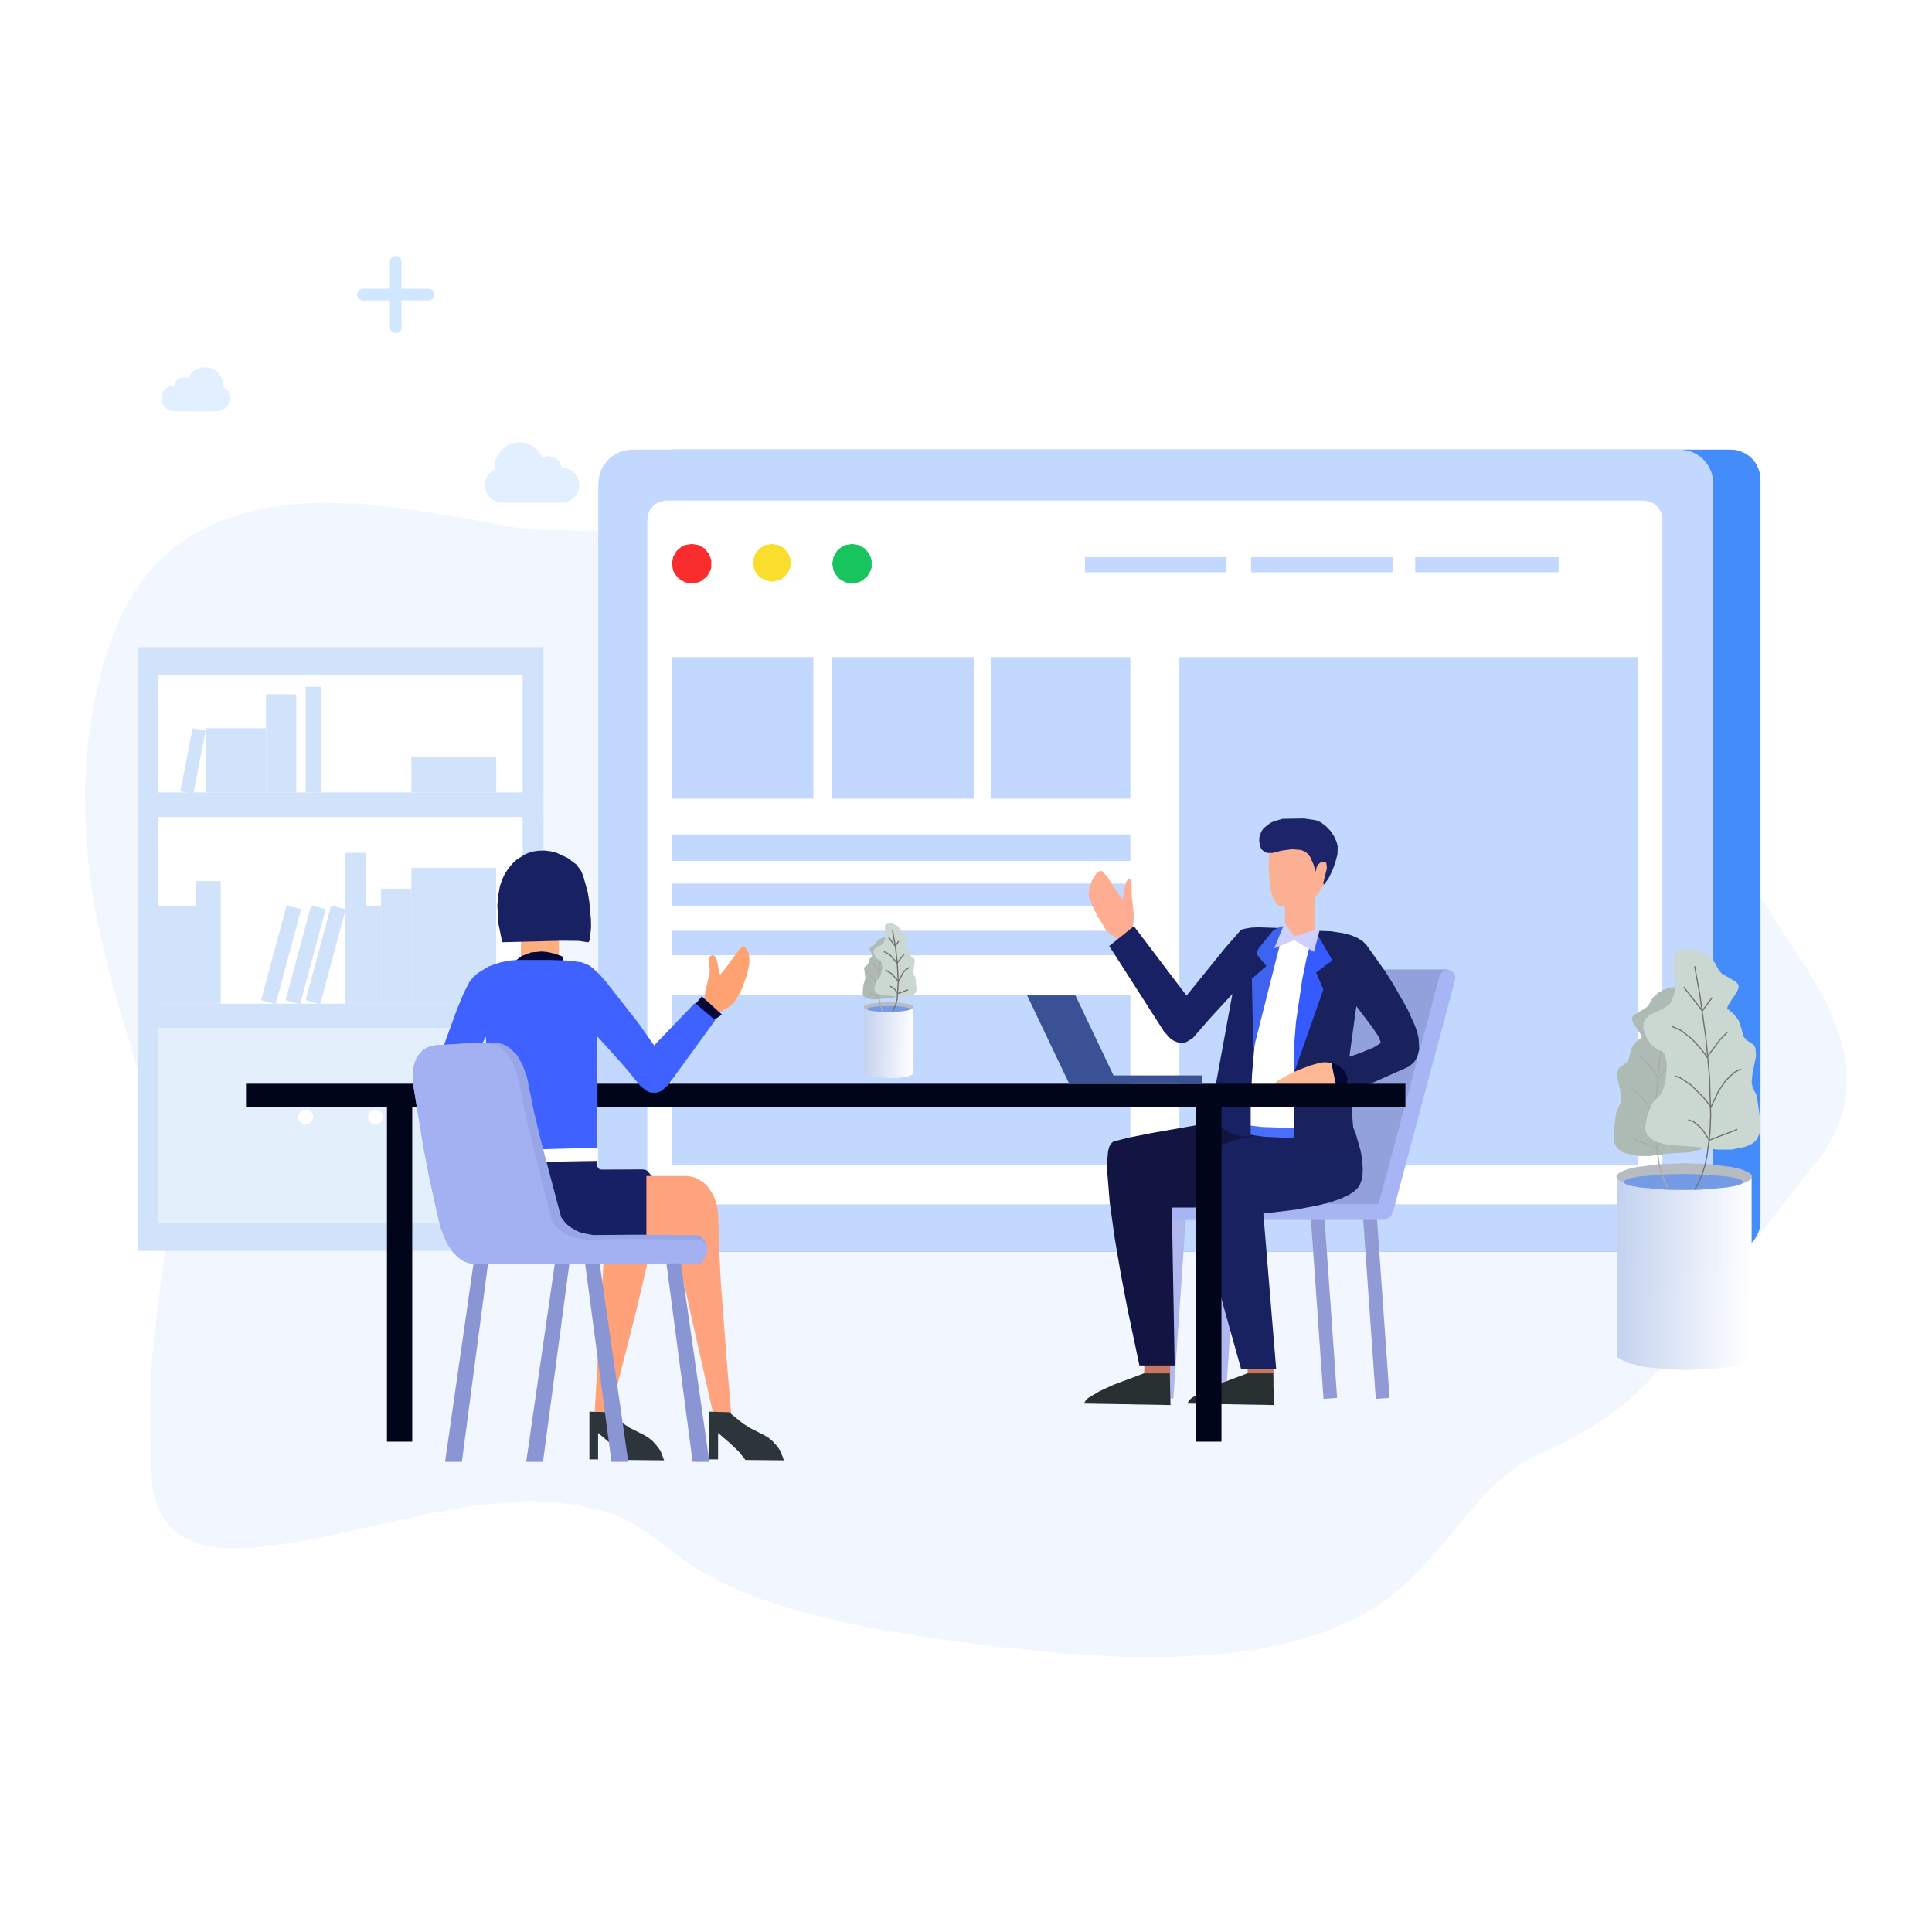 <?xml version="1.0" standalone="no"?><!DOCTYPE svg PUBLIC "-//W3C//DTD SVG 1.1//EN" "http://www.w3.org/Graphics/SVG/1.1/DTD/svg11.dtd"><svg height="1024" node-id="1" sillyvg="true" template-height="1024" template-width="1024" version="1.1" viewBox="0 0 1024 1024" width="1024" xmlns="http://www.w3.org/2000/svg" xmlns:xlink="http://www.w3.org/1999/xlink"><rect x="0" y="0" width="1024" height="1024" fill="#808080" stroke="none"/><defs node-id="152"><linearGradient gradientUnits="objectBoundingBox" id="linearGradient1" node-id="154" spreadMethod="pad" x1="0" x2="1" y1="0.418" y2="0.457"><stop offset="0" stop-color="#c3d2ef"></stop><stop offset="1" stop-color="#ffffff"></stop></linearGradient><linearGradient gradientUnits="objectBoundingBox" id="linear-gradient" node-id="5" spreadMethod="pad" x1="0" x2="1" y1="0.418" y2="0.457"><stop offset="0" stop-color="#c3d2ef"></stop><stop offset="1" stop-color="#ffffff"></stop></linearGradient><clipPath id="clip-会议办公-2" node-id="8"><path d="M 0.00 0.00 L 1024.00 0.00 L 1024.00 1024.00 L 0.00 1024.00 Z" fill="#000000" fill-rule="nonzero" node-id="168" stroke="none" target-height="1024" target-width="1024" target-x="0" target-y="0"></path></clipPath><clipPath id="clip-path" node-id="3"><path d="M 0.00 0.00 L 1024.00 0.00 L 1024.00 1024.00 L 0.00 1024.00 Z" fill="#000000" fill-rule="nonzero" id="会议办公" node-id="4" stroke="none" target-height="1024" target-width="1024" target-x="0" target-y="0"></path></clipPath></defs><g clip-path="url(#clip-会议办公-2)" id="会议办公-2" node-id="10"><path d="M 0.00 0.00 L 1024.00 0.00 L 1024.00 1024.00 L 0.00 1024.00 Z" fill="#ffffff" fill-rule="nonzero" node-id="176" stroke="none" target-height="1024" target-width="1024" target-x="0" target-y="0"></path><g clip-path="url(#clip-path)" group-id="1" id="会议办公-3" node-id="12"><path d="M 0.00 0.00 L 1024.00 0.00 L 1024.00 1024.00 L 0.00 1024.00 Z" fill="#ffffff" fill-rule="nonzero" group-id="1,2" id="会议办公-4" node-id="13" stroke="none" target-height="1024" target-width="1024" target-x="0" target-y="0"></path><path d="M 56.30 346.70 L 61.60 332.10 L 64.50 325.60 L 70.90 314.20 L 75.50 307.50 L 80.40 301.50 L 85.60 296.20 L 90.90 291.40 L 96.70 287.00 L 102.70 283.20 L 108.80 279.80 L 115.20 276.80 L 128.40 272.20 L 142.20 269.00 L 151.60 267.70 L 161.00 266.80 L 170.60 266.50 L 189.70 266.90 L 213.10 269.30 L 239.20 273.40 L 271.30 279.30 L 280.00 280.50 L 286.40 280.90 L 331.00 281.40 L 370.70 282.30 L 445.50 285.10 L 502.70 288.20 L 532.80 290.30 L 593.80 295.40 L 624.40 298.50 L 654.50 302.00 L 693.90 307.40 L 731.60 313.70 L 749.50 317.20 L 766.40 320.80 L 783.30 324.80 L 798.80 329.00 L 813.10 333.30 L 823.90 337.00 L 833.70 340.70 L 850.70 348.30 L 858.90 352.60 L 865.90 357.00 L 871.90 361.40 L 877.10 365.80 L 880.90 369.80 L 884.10 373.80 L 886.60 377.90 L 888.50 382.00 L 894.70 402.70 L 897.60 410.70 L 905.40 428.60 L 910.50 438.50 L 915.80 448.00 L 924.20 461.90 L 957.50 513.10 L 964.40 525.00 L 968.60 533.00 L 972.00 540.90 L 974.90 548.50 L 976.60 554.40 L 977.90 560.20 L 978.70 566.00 L 979.00 571.80 L 978.80 577.60 L 978.00 583.40 L 976.70 589.30 L 974.70 595.40 L 972.20 601.10 L 968.90 607.10 L 964.80 613.30 L 947.00 635.70 L 936.00 650.10 L 899.80 700.70 L 891.60 711.50 L 883.50 721.50 L 871.90 734.00 L 865.80 739.80 L 859.30 745.30 L 852.20 750.60 L 844.60 755.70 L 836.60 760.40 L 827.80 765.10 L 811.10 773.00 L 805.00 776.60 L 799.50 780.60 L 794.30 785.00 L 784.70 794.50 L 778.10 802.10 L 764.90 818.20 L 752.90 831.80 L 741.60 842.30 L 735.40 847.20 L 728.40 852.00 L 720.60 856.60 L 714.60 859.70 L 700.70 865.40 L 684.90 870.30 L 666.60 874.20 L 645.70 876.90 L 622.00 878.20 L 595.00 878.20 L 564.70 876.50 L 526.80 872.60 L 492.30 868.00 L 461.80 862.90 L 449.40 860.30 L 426.10 854.70 L 416.80 852.00 L 399.40 846.10 L 392.50 843.30 L 382.70 838.80 L 374.80 834.60 L 367.50 830.20 L 361.50 826.10 L 340.90 810.80 L 335.70 807.60 L 329.70 804.60 L 320.80 801.20 L 315.30 799.70 L 303.30 797.40 L 295.80 796.40 L 287.50 795.80 L 278.80 795.70 L 269.70 796.10 L 251.30 798.00 L 227.60 802.20 L 171.20 814.60 L 158.20 817.10 L 141.40 819.70 L 133.70 820.40 L 126.10 820.70 L 119.10 820.60 L 112.70 819.90 L 107.90 819.00 L 103.60 817.70 L 99.70 816.00 L 96.10 814.00 L 92.70 811.60 L 89.80 808.70 L 87.20 805.30 L 84.90 801.40 L 83.10 797.20 L 81.80 792.40 L 80.70 786.80 L 80.20 780.30 L 79.50 748.30 L 80.20 724.00 L 82.00 705.00 L 87.20 664.90 L 88.20 645.60 L 88.30 633.50 L 87.90 626.30 L 86.90 618.30 L 85.20 609.60 L 82.00 596.50 L 77.70 581.90 L 62.90 533.60 L 57.90 515.60 L 52.10 490.70 L 49.60 477.60 L 47.70 464.40 L 46.20 450.70 L 45.30 436.60 L 45.00 426.00 L 45.10 415.30 L 45.70 404.20 L 46.80 392.90 L 48.30 381.80 L 50.40 370.40 L 53.00 358.70 L 56.30 346.70 Z" fill="#f2f6fe" fill-rule="nonzero" group-id="1,3" id="路径_1166" node-id="14" stroke="none" target-height="611.7" target-width="934" target-x="45" target-y="266.5"></path><path d="M 206.70 173.50 L 206.70 159.20 L 192.30 159.20 L 191.10 158.90 L 190.10 158.30 L 189.50 157.30 L 189.20 156.10 L 189.50 154.90 L 190.10 153.90 L 191.10 153.30 L 192.30 153.00 L 206.70 153.00 L 206.70 138.70 L 206.90 137.50 L 207.60 136.50 L 208.50 135.90 L 209.70 135.60 L 210.90 135.90 L 211.90 136.50 L 212.60 137.50 L 212.80 138.70 L 212.80 153.00 L 227.20 153.00 L 228.40 153.30 L 229.30 153.90 L 230.00 154.90 L 230.20 156.10 L 230.00 157.30 L 229.30 158.30 L 228.40 158.90 L 227.20 159.20 L 212.80 159.20 L 212.80 173.50 L 212.60 174.70 L 211.90 175.70 L 210.90 176.40 L 209.70 176.60 L 208.50 176.40 L 207.60 175.70 L 206.90 174.70 L 206.70 173.50 Z" fill="#d1e6ff" fill-rule="nonzero" group-id="1,4" id="联合_163" node-id="15" stroke="none" target-height="41" target-width="41" target-x="189.2" target-y="135.6"></path><path d="M 266.30 266.40 L 264.20 266.20 L 262.30 265.50 L 260.50 264.40 L 259.10 263.00 L 258.00 261.30 L 257.30 259.30 L 257.00 257.10 L 257.20 255.10 L 257.90 253.20 L 259.00 251.50 L 260.40 250.00 L 262.10 248.80 L 262.20 245.80 L 262.70 243.80 L 263.40 241.90 L 265.60 238.70 L 268.70 236.20 L 270.60 235.30 L 274.70 234.40 L 278.60 234.80 L 282.30 236.40 L 285.30 238.90 L 287.50 242.40 L 290.70 241.70 L 294.00 242.50 L 296.50 244.70 L 297.80 247.90 L 299.50 248.00 L 302.40 249.10 L 304.30 250.60 L 305.80 252.50 L 306.90 255.50 L 307.00 257.20 L 306.90 258.90 L 305.80 261.90 L 304.30 263.70 L 302.40 265.20 L 299.40 266.30 L 297.70 266.40 Z" fill="#e2efff" fill-rule="nonzero" group-id="1,5" id="联合_164" node-id="16" stroke="none" target-height="32" target-width="50" target-x="257" target-y="234.4"></path><path d="M 92.30 217.90 L 90.50 217.70 L 88.90 217.00 L 87.50 216.00 L 86.40 214.60 L 85.80 213.00 L 85.50 211.20 L 85.80 209.30 L 86.40 207.70 L 87.50 206.40 L 88.90 205.30 L 90.40 204.60 L 92.30 204.40 L 93.20 202.10 L 95.00 200.50 L 97.50 199.90 L 99.80 200.40 L 100.90 198.40 L 102.40 196.90 L 104.20 195.70 L 106.30 194.90 L 108.40 194.60 L 110.70 194.80 L 112.90 195.50 L 114.70 196.70 L 116.20 198.20 L 117.40 200.10 L 118.10 202.10 L 118.30 205.10 L 120.70 207.00 L 121.90 209.70 L 121.90 212.70 L 120.60 215.40 L 118.20 217.30 L 115.30 217.90 Z" fill="#e2efff" fill-rule="nonzero" group-id="1,6" id="联合_165" node-id="17" stroke="none" target-height="23.3" target-width="36.4" target-x="85.5" target-y="194.6"></path><path d="M 73.00 343.00 L 288.00 343.00 L 288.00 663.00 L 73.00 663.00 Z" fill="#d0e3fb" fill-rule="nonzero" group-id="1,7,15" id="矩形_1492" node-id="19" stroke="none" target-height="320" target-width="215" target-x="73" target-y="343"></path><path d="M 84.00 358.00 L 277.00 358.00 L 277.00 648.00 L 84.00 648.00 Z" fill="#ffffff" fill-rule="nonzero" group-id="1,7,16" id="矩形_1493" node-id="20" stroke="none" target-height="290" target-width="193" target-x="84" target-y="358"></path><path d="M 73.00 420.00 L 288.00 420.00 L 288.00 433.00 L 73.00 433.00 Z" fill="#d0e3fb" fill-rule="nonzero" group-id="1,7,17" id="矩形_1494" node-id="21" stroke="none" target-height="13" target-width="215" target-x="73" target-y="420"></path><path d="M 73.00 532.00 L 288.00 532.00 L 288.00 545.00 L 73.00 545.00 Z" fill="#d0e3fb" fill-rule="nonzero" group-id="1,7,18" id="矩形_1495" node-id="22" stroke="none" target-height="13" target-width="215" target-x="73" target-y="532"></path><path d="M 84.00 545.00 L 277.00 545.00 L 277.00 648.00 L 84.00 648.00 Z" fill="#e4effc" fill-rule="nonzero" group-id="1,7,19" id="矩形_1511" node-id="23" stroke="none" target-height="103" target-width="193" target-x="84" target-y="545"></path><path d="M 141.00 368.00 L 157.00 368.00 L 157.00 420.00 L 141.00 420.00 Z" fill="#d0e3fb" fill-rule="nonzero" group-id="1,7,20" id="矩形_1496" node-id="24" stroke="none" target-height="52" target-width="16" target-x="141" target-y="368"></path><path d="M 125.00 386.00 L 141.00 386.00 L 141.00 420.00 L 125.00 420.00 Z" fill="#d0e3fb" fill-rule="nonzero" group-id="1,7,21" id="矩形_1497" node-id="25" stroke="none" target-height="34" target-width="16" target-x="125" target-y="386"></path><path d="M 109.00 386.00 L 125.00 386.00 L 125.00 420.00 L 109.00 420.00 Z" fill="#d0e3fb" fill-rule="nonzero" group-id="1,7,22" id="矩形_1500" node-id="26" stroke="none" target-height="34" target-width="16" target-x="109" target-y="386"></path><path d="M 102.10 386.00 L 109.00 387.30 L 102.50 420.70 L 95.60 419.40 Z" fill="#d0e3fb" fill-rule="nonzero" group-id="1,7,23" id="矩形_1501" node-id="27" stroke="none" target-height="34.7" target-width="13.4" target-x="95.6" target-y="386"></path><path d="M 162.00 364.00 L 170.00 364.00 L 170.00 420.00 L 162.00 420.00 Z" fill="#d0e3fb" fill-rule="nonzero" group-id="1,7,24" id="矩形_1498" node-id="28" stroke="none" target-height="56" target-width="8" target-x="162" target-y="364"></path><path d="M 218.00 401.00 L 263.00 401.00 L 263.00 420.00 L 218.00 420.00 Z" fill="#d0e3fb" fill-rule="nonzero" group-id="1,7,25" id="矩形_1499" node-id="29" stroke="none" target-height="19" target-width="45" target-x="218" target-y="401"></path><path d="M 218.00 460.00 L 263.00 460.00 L 263.00 532.00 L 218.00 532.00 Z" fill="#d0e3fb" fill-rule="nonzero" group-id="1,7,26" id="矩形_1502" node-id="30" stroke="none" target-height="72" target-width="45" target-x="218" target-y="460"></path><path d="M 202.00 471.00 L 218.00 471.00 L 218.00 532.00 L 202.00 532.00 Z" fill="#d0e3fb" fill-rule="nonzero" group-id="1,7,27" id="矩形_1503" node-id="31" stroke="none" target-height="61" target-width="16" target-x="202" target-y="471"></path><path d="M 194.00 480.00 L 202.00 480.00 L 202.00 532.00 L 194.00 532.00 Z" fill="#d0e3fb" fill-rule="nonzero" group-id="1,7,28" id="矩形_1504" node-id="32" stroke="none" target-height="52" target-width="8" target-x="194" target-y="480"></path><path d="M 84.00 480.00 L 104.00 480.00 L 104.00 532.00 L 84.00 532.00 Z" fill="#d0e3fb" fill-rule="nonzero" group-id="1,7,29" id="矩形_1509" node-id="33" stroke="none" target-height="52" target-width="20" target-x="84" target-y="480"></path><path d="M 104.00 467.00 L 117.00 467.00 L 117.00 532.00 L 104.00 532.00 Z" fill="#d0e3fb" fill-rule="nonzero" group-id="1,7,30" id="矩形_1510" node-id="34" stroke="none" target-height="65" target-width="13" target-x="104" target-y="467"></path><path d="M 175.50 479.90 L 183.20 481.90 L 169.70 532.20 L 162.00 530.10 Z" fill="#d0e3fb" fill-rule="nonzero" group-id="1,7,31" id="矩形_1506" node-id="35" stroke="none" target-height="52.3" target-width="21.2" target-x="162" target-y="479.9"></path><path d="M 164.90 479.90 L 172.60 481.90 L 159.10 532.20 L 151.40 530.10 Z" fill="#d0e3fb" fill-rule="nonzero" group-id="1,7,32" id="矩形_1507" node-id="36" stroke="none" target-height="52.3" target-width="21.2" target-x="151.4" target-y="479.9"></path><path d="M 151.90 479.90 L 159.60 481.90 L 146.10 532.20 L 138.40 530.10 Z" fill="#d0e3fb" fill-rule="nonzero" group-id="1,7,33" id="矩形_1508" node-id="37" stroke="none" target-height="52.3" target-width="21.2" target-x="138.4" target-y="479.9"></path><path d="M 183.00 452.00 L 194.00 452.00 L 194.00 532.00 L 183.00 532.00 Z" fill="#d0e3fb" fill-rule="nonzero" group-id="1,7,34" id="矩形_1505" node-id="38" stroke="none" target-height="80" target-width="11" target-x="183" target-y="452"></path><path d="M 158.00 592.00 L 158.30 590.40 L 159.20 589.20 L 160.40 588.30 L 162.00 588.00 L 163.60 588.30 L 164.80 589.20 L 165.70 590.40 L 166.00 592.00 L 165.70 593.60 L 164.80 594.80 L 163.60 595.70 L 162.00 596.00 L 160.40 595.70 L 159.20 594.80 L 158.30 593.60 L 158.00 592.00 Z" fill="#ffffff" fill-rule="nonzero" group-id="1,7,35" id="椭圆_377" node-id="39" stroke="none" target-height="8" target-width="8" target-x="158" target-y="588"></path><path d="M 195.00 592.00 L 195.30 590.40 L 196.20 589.20 L 197.40 588.30 L 199.00 588.00 L 200.60 588.30 L 201.80 589.20 L 202.70 590.40 L 203.00 592.00 L 202.70 593.60 L 201.80 594.80 L 200.60 595.70 L 199.00 596.00 L 197.40 595.70 L 196.20 594.80 L 195.30 593.60 L 195.00 592.00 Z" fill="#ffffff" fill-rule="nonzero" group-id="1,7,36" id="椭圆_378" node-id="40" stroke="none" target-height="8" target-width="8" target-x="195" target-y="588"></path><path d="M 917.10 238.30 L 920.10 238.50 L 922.70 239.30 L 925.20 240.40 L 927.50 242.00 L 929.40 243.90 L 931.00 246.20 L 932.10 248.70 L 932.90 251.30 L 933.10 254.30 L 933.10 647.30 L 932.90 650.20 L 932.10 652.90 L 931.00 655.30 L 929.40 657.60 L 927.50 659.50 L 925.20 661.10 L 922.70 662.30 L 920.10 663.00 L 917.10 663.30 L 357.10 663.30 L 354.20 663.00 L 351.60 662.30 L 349.10 661.10 L 346.80 659.50 L 344.90 657.60 L 343.30 655.30 L 342.10 652.90 L 341.40 650.20 L 341.10 647.30 L 341.10 254.30 L 341.40 251.30 L 342.10 248.70 L 343.30 246.20 L 344.90 243.90 L 346.80 242.00 L 349.10 240.40 L 351.60 239.30 L 354.20 238.50 L 357.10 238.30 Z" fill="#458cfb" fill-rule="nonzero" group-id="1,8,37" id="矩形_1402" node-id="42" stroke="none" target-height="425" target-width="592" target-x="341.1" target-y="238.3"></path><path d="M 890.10 238.30 L 893.40 238.60 L 896.40 239.40 L 899.20 240.70 L 901.80 242.50 L 903.90 244.70 L 905.70 247.20 L 907.00 250.00 L 907.80 253.00 L 908.10 256.30 L 908.10 645.30 L 907.80 648.50 L 907.00 651.60 L 905.70 654.30 L 903.90 656.90 L 901.80 659.00 L 899.20 660.80 L 896.40 662.10 L 893.40 663.00 L 890.10 663.30 L 335.10 663.30 L 331.90 663.00 L 328.90 662.10 L 326.10 660.80 L 323.50 659.00 L 321.40 656.90 L 319.60 654.30 L 318.30 651.60 L 317.50 648.50 L 317.10 645.30 L 317.10 256.30 L 317.50 253.00 L 318.30 250.00 L 319.60 247.20 L 321.40 244.70 L 323.50 242.50 L 326.10 240.70 L 328.90 239.40 L 331.90 238.60 L 335.10 238.30 Z" fill="#c3d8ff" fill-rule="nonzero" group-id="1,8,38" id="矩形_1403" node-id="43" stroke="none" target-height="425" target-width="591" target-x="317.1" target-y="238.3"></path><path d="M 871.10 265.30 L 874.60 265.90 L 876.20 266.60 L 878.80 268.80 L 880.50 271.80 L 881.10 275.30 L 881.10 628.30 L 880.50 631.80 L 878.80 634.70 L 876.20 636.90 L 874.60 637.60 L 871.10 638.30 L 353.10 638.30 L 349.60 637.60 L 346.70 635.90 L 344.50 633.30 L 343.80 631.80 L 343.10 628.30 L 343.10 275.30 L 343.80 271.80 L 344.50 270.20 L 346.70 267.60 L 349.60 265.90 L 353.10 265.30 Z" fill="#ffffff" fill-rule="nonzero" group-id="1,8,39" id="矩形_1404" node-id="44" stroke="none" target-height="373" target-width="538" target-x="343.1" target-y="265.3"></path><path d="M 356.10 298.80 L 356.80 295.10 L 358.60 292.00 L 361.30 289.70 L 363.00 288.90 L 366.60 288.30 L 370.30 288.90 L 373.40 290.70 L 375.70 293.50 L 377.00 296.80 L 377.00 300.70 L 376.50 302.40 L 374.70 305.50 L 371.90 307.80 L 370.30 308.60 L 366.60 309.30 L 363.00 308.60 L 359.90 306.80 L 357.60 304.10 L 356.80 302.40 L 356.10 298.80 Z" fill="#f92d2d" fill-rule="nonzero" group-id="1,8,40" id="椭圆_356" node-id="45" stroke="none" target-height="21" target-width="20.9" target-x="356.1" target-y="288.3"></path><path d="M 399.10 298.30 L 399.80 294.80 L 400.50 293.20 L 402.70 290.60 L 405.60 288.90 L 409.10 288.30 L 412.60 288.90 L 415.60 290.60 L 417.80 293.20 L 419.00 296.40 L 419.00 300.10 L 418.50 301.80 L 416.80 304.70 L 414.20 306.90 L 412.60 307.60 L 409.10 308.30 L 405.60 307.60 L 402.70 305.90 L 400.50 303.30 L 399.80 301.80 L 399.10 298.30 Z" fill="#f9de2d" fill-rule="nonzero" group-id="1,8,41" id="椭圆_357" node-id="46" stroke="none" target-height="20" target-width="19.9" target-x="399.1" target-y="288.3"></path><path d="M 441.10 298.80 L 441.80 295.10 L 443.60 292.00 L 446.30 289.70 L 448.00 288.90 L 451.60 288.30 L 455.30 288.90 L 458.40 290.70 L 460.70 293.50 L 462.00 296.80 L 462.00 300.70 L 461.50 302.40 L 459.70 305.50 L 456.90 307.80 L 455.30 308.60 L 451.60 309.30 L 448.00 308.60 L 444.90 306.80 L 442.60 304.10 L 441.80 302.40 L 441.10 298.80 Z" fill="#18c45d" fill-rule="nonzero" group-id="1,8,42" id="椭圆_358" node-id="47" stroke="none" target-height="21" target-width="20.9" target-x="441.1" target-y="288.3"></path><path d="M 575.10 295.30 L 650.10 295.30 L 650.10 303.30 L 575.10 303.30 Z" fill="#c3d8ff" fill-rule="nonzero" group-id="1,8,43" id="矩形_1405" node-id="48" stroke="none" target-height="8" target-width="75" target-x="575.1" target-y="295.3"></path><path d="M 356.10 442.30 L 599.10 442.30 L 599.10 456.30 L 356.10 456.30 Z" fill="#c3d8ff" fill-rule="nonzero" group-id="1,8,44" id="矩形_1411" node-id="49" stroke="none" target-height="14" target-width="243" target-x="356.1" target-y="442.3"></path><path d="M 356.10 468.30 L 599.10 468.30 L 599.10 480.30 L 356.10 480.30 Z" fill="#c3d8ff" fill-rule="nonzero" group-id="1,8,45" id="矩形_1412" node-id="50" stroke="none" target-height="12" target-width="243" target-x="356.1" target-y="468.3"></path><path d="M 356.10 493.30 L 599.10 493.30 L 599.10 506.30 L 356.10 506.30 Z" fill="#c3d8ff" fill-rule="nonzero" group-id="1,8,46" id="矩形_1413" node-id="51" stroke="none" target-height="13" target-width="243" target-x="356.1" target-y="493.3"></path><path d="M 663.10 295.30 L 738.10 295.30 L 738.10 303.30 L 663.10 303.30 Z" fill="#c3d8ff" fill-rule="nonzero" group-id="1,8,47" id="矩形_1406" node-id="52" stroke="none" target-height="8" target-width="75" target-x="663.1" target-y="295.3"></path><path d="M 750.10 295.30 L 826.10 295.30 L 826.10 303.30 L 750.10 303.30 Z" fill="#c3d8ff" fill-rule="nonzero" group-id="1,8,48" id="矩形_1407" node-id="53" stroke="none" target-height="8" target-width="76" target-x="750.1" target-y="295.3"></path><path d="M 356.10 348.30 L 431.10 348.30 L 431.10 423.30 L 356.10 423.30 Z" fill="#c3d8ff" fill-rule="nonzero" group-id="1,8,49" id="矩形_1408" node-id="54" stroke="none" target-height="75" target-width="75" target-x="356.1" target-y="348.3"></path><path d="M 356.10 527.30 L 599.10 527.30 L 599.10 617.30 L 356.10 617.30 Z" fill="#c3d8ff" fill-rule="nonzero" group-id="1,8,50" id="矩形_1414" node-id="55" stroke="none" target-height="90" target-width="243" target-x="356.1" target-y="527.3"></path><path d="M 625.10 348.30 L 868.10 348.30 L 868.10 617.30 L 625.10 617.30 Z" fill="#c3d8ff" fill-rule="nonzero" group-id="1,8,51" id="矩形_1415" node-id="56" stroke="none" target-height="269" target-width="243" target-x="625.1" target-y="348.3"></path><path d="M 441.10 348.30 L 516.10 348.30 L 516.10 423.30 L 441.10 423.30 Z" fill="#c3d8ff" fill-rule="nonzero" group-id="1,8,52" id="矩形_1409" node-id="57" stroke="none" target-height="75" target-width="75" target-x="441.1" target-y="348.3"></path><path d="M 525.10 348.30 L 599.10 348.30 L 599.10 423.30 L 525.10 423.30 Z" fill="#c3d8ff" fill-rule="nonzero" group-id="1,8,53" id="矩形_1410" node-id="58" stroke="none" target-height="75" target-width="74" target-x="525.1" target-y="348.3"></path><path d="M 484.10 533.60 L 484.10 568.90 L 483.40 569.60 L 480.90 570.60 L 475.70 571.30 L 471.50 571.40 L 462.70 570.80 L 460.00 570.10 L 457.90 568.90 L 457.90 533.60 Z" fill="url(#linearGradient1)" fill-rule="nonzero" group-id="1,9,54" id="路径_1167" node-id="60" stroke="none" target-height="37.8" target-width="26.2" target-x="457.9" target-y="533.6"></path><path d="M 457.80 533.70 L 458.10 533.10 L 459.60 532.40 L 461.50 531.90 L 467.40 531.20 L 471.00 531.10 L 474.60 531.20 L 480.50 531.90 L 482.40 532.40 L 483.90 533.10 L 484.20 533.70 L 483.90 534.30 L 482.40 535.10 L 480.50 535.60 L 474.60 536.30 L 471.00 536.40 L 467.40 536.30 L 461.50 535.60 L 459.60 535.10 L 458.10 534.30 L 457.80 533.70 Z" fill="#b7bbc2" fill-rule="nonzero" group-id="1,9,55" id="椭圆_359" node-id="61" stroke="none" target-height="5.3" target-width="26.4" target-x="457.8" target-y="531.1"></path><path d="M 459.10 534.80 L 460.70 534.00 L 464.90 533.40 L 470.80 533.20 L 476.70 533.40 L 480.90 534.00 L 482.20 534.40 L 482.50 534.80 L 482.20 535.10 L 480.90 535.60 L 476.70 536.10 L 470.80 536.40 L 464.90 536.10 L 460.70 535.60 L 459.10 534.80 Z" fill="#769be5" fill-rule="nonzero" group-id="1,9,56" id="椭圆_360" node-id="62" stroke="none" target-height="3.2" target-width="23.4" target-x="459.1" target-y="533.2"></path><path d="M 476.00 525.40 L 475.20 522.60 L 473.10 519.70 L 472.60 516.60 L 473.00 514.00 L 475.20 512.40 L 476.30 510.30 L 476.40 509.20 L 476.00 508.20 L 475.30 507.60 L 472.60 506.30 L 471.90 505.50 L 471.40 504.30 L 471.20 502.80 L 471.50 498.70 L 471.30 497.70 L 470.50 497.10 L 469.30 496.80 L 468.10 496.90 L 465.80 498.00 L 464.90 498.80 L 463.80 500.50 L 461.00 502.40 L 460.90 503.50 L 462.70 506.60 L 461.00 508.10 L 460.00 511.10 L 458.20 512.60 L 458.00 513.30 L 458.70 518.40 L 457.60 522.00 L 457.20 526.40 L 457.50 527.60 L 458.20 528.50 L 459.70 529.20 L 462.20 529.70 L 464.20 529.70 L 473.20 528.80 L 474.50 528.30 L 475.50 527.70 L 476.00 526.80 L 476.00 525.40 Z" fill="#adbbb4" fill-rule="nonzero" group-id="1,9,57,68" id="路径_1168" node-id="64" stroke="none" target-height="32.9" target-width="19.2" target-x="457.2" target-y="496.8"></path><path d="M 468.00 499.60 L 465.80 514.70 L 465.40 524.70 L 466.30 532.10 L 468.00 536.30" fill="none" group-id="1,9,57,69" id="路径_1169" node-id="65" stroke="#ababab" stroke-linecap="butt" stroke-width="0.6" target-height="36.7" target-width="2.6" target-x="465.4" target-y="499.6"></path><path d="M 469.80 503.10 L 466.70 506.90 L 465.10 504.80" fill="none" group-id="1,9,57,70" id="路径_1170" node-id="66" stroke="#ababab" stroke-linecap="butt" stroke-width="0.6" target-height="3.8" target-width="4.7" target-x="465.1" target-y="503.1"></path><path d="M 471.80 509.50 L 468.80 511.30 L 466.00 514.60 L 462.60 510.40" fill="none" group-id="1,9,57,71" id="路径_1171" node-id="67" stroke="#ababab" stroke-linecap="butt" stroke-width="0.6" target-height="5.1" target-width="9.2" target-x="462.6" target-y="509.5"></path><path d="M 471.10 517.60 L 468.40 519.30 L 465.30 522.70 L 463.10 518.70 L 461.90 517.40 L 460.40 516.50" fill="none" group-id="1,9,57,72" id="路径_1172" node-id="68" stroke="#ababab" stroke-linecap="butt" stroke-width="0.6" target-height="6.2" target-width="10.7" target-x="460.4" target-y="516.5"></path><path d="M 469.00 524.80 L 467.40 525.80 L 465.60 528.20 L 461.00 526.40" fill="none" group-id="1,9,57,73" id="路径_1173" node-id="69" stroke="#ababab" stroke-linecap="butt" stroke-width="0.6" target-height="3.4" target-width="8" target-x="461" target-y="524.8"></path><path d="M 463.50 523.30 L 464.40 520.10 L 466.40 517.70 L 466.90 516.60 L 467.60 512.90 L 467.30 510.10 L 466.90 509.50 L 464.50 507.90 L 463.10 505.40 L 463.00 504.10 L 463.50 503.00 L 464.40 502.10 L 467.50 500.60 L 468.40 499.70 L 469.00 498.20 L 469.20 496.40 L 469.00 490.70 L 470.10 489.60 L 471.40 489.40 L 472.90 489.50 L 475.70 490.80 L 476.70 491.80 L 478.00 493.80 L 481.40 496.00 L 481.60 496.60 L 481.40 497.30 L 479.40 501.00 L 481.30 502.80 L 482.50 506.40 L 484.60 508.20 L 484.90 508.90 L 484.10 515.00 L 484.30 516.40 L 485.20 518.10 L 485.80 524.50 L 485.50 525.90 L 484.20 527.30 L 482.90 527.90 L 479.10 528.50 L 466.80 527.40 L 465.30 526.80 L 464.10 526.10 L 463.40 524.50 L 463.50 523.30 Z" fill="#cbd7d1" fill-rule="nonzero" group-id="1,9,58,74" id="路径_1168-2" node-id="71" stroke="none" target-height="39.1" target-width="22.8" target-x="463" target-y="489.4"></path><path d="M 473.00 492.70 L 474.60 501.80 L 475.60 510.70 L 476.10 520.50 L 475.50 529.60 L 474.80 532.30 L 473.00 536.30" fill="none" group-id="1,9,58,75" id="路径_1169-2" node-id="72" stroke="#707070" stroke-linecap="butt" stroke-width="0.6" target-height="43.6" target-width="3.1" target-x="473" target-y="492.7"></path><path d="M 470.90 496.80 L 474.50 501.40 L 476.40 498.80" fill="none" group-id="1,9,58,76" id="路径_1170-2" node-id="73" stroke="#707070" stroke-linecap="butt" stroke-width="0.6" target-height="4.6" target-width="5.5" target-x="470.9" target-y="496.8"></path><path d="M 468.50 504.40 L 470.40 505.30 L 472.10 506.50 L 475.40 510.50 L 479.40 505.50" fill="none" group-id="1,9,58,77" id="路径_1171-2" node-id="74" stroke="#707070" stroke-linecap="butt" stroke-width="0.6" target-height="6.1" target-width="10.9" target-x="468.5" target-y="504.4"></path><path d="M 469.30 514.10 L 472.60 516.10 L 476.20 520.20 L 478.80 515.30 L 480.30 513.80 L 482.00 512.80" fill="none" group-id="1,9,58,78" id="路径_1172-2" node-id="75" stroke="#707070" stroke-linecap="butt" stroke-width="0.6" target-height="7.4" target-width="12.7" target-x="469.3" target-y="512.8"></path><path d="M 471.80 522.70 L 473.80 523.80 L 475.90 526.60 L 481.30 524.60" fill="none" group-id="1,9,58,79" id="路径_1173-2" node-id="76" stroke="#707070" stroke-linecap="butt" stroke-width="0.6" target-height="3.9" target-width="9.5" target-x="471.8" target-y="522.7"></path><path d="M 722.40 644.50 L 729.70 644.00 L 736.50 740.90 L 729.20 741.40 Z" fill="#919ad5" fill-rule="nonzero" group-id="1,10,59,80" id="矩形_1462" node-id="79" stroke="none" target-height="97.4" target-width="14.1" target-x="722.4" target-y="644"></path><path d="M 694.70 644.50 L 701.90 644.00 L 708.70 740.90 L 701.50 741.40 Z" fill="#919ad5" fill-rule="nonzero" group-id="1,10,59,81" id="矩形_1464" node-id="80" stroke="none" target-height="97.4" target-width="14" target-x="694.7" target-y="644"></path><path d="M 649.60 741.30 L 642.30 740.80 L 649.10 644.00 L 656.40 644.50 Z" fill="#b0b8ee" fill-rule="nonzero" group-id="1,10,59,82" id="矩形_1463" node-id="81" stroke="none" target-height="97.3" target-width="14.1" target-x="642.3" target-y="644"></path><path d="M 621.90 741.30 L 614.60 740.80 L 621.40 644.00 L 628.60 644.50 Z" fill="#b0b8ee" fill-rule="nonzero" group-id="1,10,59,83" id="矩形_1465" node-id="82" stroke="none" target-height="97.3" target-width="14" target-x="614.6" target-y="644"></path><path d="M 767.30 513.80 L 734.30 644.10 L 622.00 643.60 L 653.30 588.90 L 663.60 513.80 Z" fill="#92a1dc" fill-rule="nonzero" group-id="1,10,59,84" id="路径_1216" node-id="83" stroke="none" target-height="130.3" target-width="145.3" target-x="622" target-y="513.8"></path><path d="M 623.30 646.60 L 621.60 646.20 L 620.30 645.30 L 619.30 644.00 L 619.00 642.30 L 619.30 640.60 L 620.30 639.30 L 621.60 638.40 L 623.30 638.10 L 730.70 638.10 L 763.00 517.20 L 763.50 516.10 L 765.00 514.50 L 767.20 513.90 L 769.30 514.50 L 770.90 516.10 L 771.40 518.30 L 771.20 519.40 L 738.30 642.50 L 737.60 643.90 L 736.50 645.10 L 735.20 646.00 L 733.70 646.60 Z" fill="#a7b5f4" fill-rule="nonzero" group-id="1,10,59,85" id="联合_167" node-id="84" stroke="none" target-height="132.7" target-width="152.4" target-x="619" target-y="513.9"></path><path d="M 661.10 733.60 L 675.00 733.60 L 675.00 713.60 L 661.50 716.20 Z" fill="#c77760" fill-rule="nonzero" group-id="1,10,60,86,121" id="路径_1163" node-id="87" stroke="none" target-height="20" target-width="13.9" target-x="661.1" target-y="713.6"></path><path d="M 674.80 727.90 L 675.20 744.70 L 629.30 743.90 L 630.40 742.00 L 631.80 740.80 L 637.70 737.30 L 645.40 733.80 L 661.10 727.90 Z" fill="#272f31" fill-rule="nonzero" group-id="1,10,60,86,122" id="路径_1164" node-id="88" stroke="none" target-height="16.8" target-width="45.9" target-x="629.3" target-y="727.9"></path><path d="M 606.30 733.60 L 620.20 733.60 L 620.20 713.60 L 606.70 716.20 Z" fill="#c77760" fill-rule="nonzero" group-id="1,10,60,87,123" id="路径_1163-2" node-id="90" stroke="none" target-height="20" target-width="13.9" target-x="606.3" target-y="713.6"></path><path d="M 620.00 727.90 L 620.40 744.70 L 574.50 743.90 L 575.60 742.00 L 577.00 740.80 L 582.90 737.30 L 590.60 733.80 L 606.30 727.90 Z" fill="#272f31" fill-rule="nonzero" group-id="1,10,60,87,124" id="路径_1164-2" node-id="91" stroke="none" target-height="16.8" target-width="45.9" target-x="574.5" target-y="727.9"></path><path d="M 590.10 605.00 L 588.60 606.40 L 587.90 607.90 L 587.30 610.10 L 586.90 614.80 L 586.90 621.60 L 588.20 637.50 L 590.80 656.10 L 594.10 675.50 L 597.60 693.80 L 603.90 723.70 L 622.60 723.70 L 621.10 640.00 L 633.00 640.00 L 661.00 637.30 L 703.90 599.60 L 653.30 582.20 L 645.40 594.40 L 610.00 600.60 L 598.50 602.90 L 590.10 605.00 Z" fill="#121542" fill-rule="nonzero" group-id="1,10,60,88,125" id="路径_1214" node-id="93" stroke="none" target-height="141.5" target-width="117" target-x="586.9" target-y="582.2"></path><path d="M 636.60 612.80 L 635.30 615.20 L 634.70 620.30 L 634.90 626.30 L 635.80 634.40 L 637.10 642.90 L 639.00 652.60 L 643.50 672.70 L 648.50 692.40 L 657.80 725.60 L 676.40 725.60 L 669.60 643.20 L 687.10 641.10 L 699.30 638.70 L 705.10 637.20 L 710.70 635.30 L 715.10 633.20 L 717.80 631.40 L 719.60 629.70 L 720.80 627.90 L 721.70 625.40 L 722.20 622.60 L 722.30 619.60 L 722.00 614.90 L 721.20 610.10 L 718.70 601.30 L 715.10 592.10 L 679.30 599.20 L 670.50 600.70 L 656.90 603.70 L 647.40 606.70 L 643.20 608.50 L 639.40 610.60 L 636.60 612.80 Z" fill="#182260" fill-rule="nonzero" group-id="1,10,60,88,126" id="路径_1215" node-id="94" stroke="none" target-height="133.5" target-width="87.6" target-x="634.7" target-y="592.1"></path><path d="M 681.10 480.30 L 681.10 500.70 L 696.70 500.70 L 696.70 476.40 L 704.00 465.50 L 706.80 453.40 L 703.50 450.20 L 689.70 442.60 L 672.70 448.50 L 672.40 461.20 L 673.10 469.60 L 673.80 473.30 L 674.60 475.60 L 676.50 478.90 L 677.80 480.00 L 679.30 480.40 L 681.10 480.30 Z" fill="#fbb093" fill-rule="nonzero" group-id="1,10,60,89" id="路径_1201" node-id="95" stroke="none" target-height="58.1" target-width="34.4" target-x="672.4" target-y="442.6"></path><path d="M 667.40 445.80 L 667.50 443.80 L 668.50 440.80 L 669.80 438.90 L 673.30 436.20 L 675.20 435.30 L 679.70 434.00 L 691.20 433.80 L 697.70 434.80 L 700.10 435.90 L 702.80 437.90 L 705.20 440.40 L 707.10 443.30 L 708.50 446.40 L 709.00 448.60 L 708.90 452.80 L 707.70 457.30 L 706.10 461.60 L 704.10 465.70 L 701.80 468.80 L 701.50 468.70 L 701.40 467.80 L 703.30 460.20 L 703.00 457.50 L 702.30 456.80 L 700.30 456.80 L 698.60 458.20 L 697.90 459.50 L 697.30 462.00 L 696.20 458.20 L 694.50 454.30 L 693.10 452.50 L 691.50 451.30 L 689.50 450.50 L 684.80 450.10 L 679.00 450.90 L 674.50 452.10 L 671.50 452.10 L 669.30 450.80 L 668.40 449.80 L 667.80 448.20 L 667.40 445.80 Z" fill="#1d246a" fill-rule="nonzero" group-id="1,10,60,90" id="路径_1202" node-id="96" stroke="none" target-height="35" target-width="41.6" target-x="667.4" target-y="433.8"></path><path d="M 700.10 497.30 L 701.50 497.10 L 702.70 497.50 L 703.70 498.20 L 704.60 499.60 L 705.40 501.70 L 706.50 508.60 L 706.60 514.70 L 706.20 522.40 L 704.30 539.20 L 701.50 557.00 L 698.30 574.20 L 692.20 602.60 L 681.10 603.00 L 670.20 602.50 L 664.30 601.70 L 658.50 600.60 L 657.30 600.00 L 656.20 598.90 L 655.30 597.30 L 653.80 591.60 L 653.30 582.30 L 653.50 574.30 L 654.20 565.10 L 656.60 545.70 L 659.70 526.50 L 666.10 493.80 L 678.70 491.60 L 679.80 493.60 L 682.40 496.20 L 684.70 497.40 L 687.30 498.20 L 693.40 498.50 L 700.10 497.30 Z" fill="#4a6ffc" fill-rule="nonzero" group-id="1,10,60,91" id="路径_1204" node-id="97" stroke="none" target-height="111.4" target-width="53.3" target-x="653.3" target-y="491.6"></path><path d="M 700.10 497.30 L 701.50 497.10 L 702.70 497.40 L 703.80 498.10 L 704.70 499.40 L 705.50 501.40 L 706.20 504.20 L 706.60 507.90 L 706.80 513.80 L 706.50 521.10 L 704.80 537.10 L 702.20 554.20 L 699.10 570.60 L 693.30 597.70 L 683.60 597.80 L 668.60 597.30 L 657.90 596.00 L 653.20 595.00 L 651.90 594.40 L 650.90 593.40 L 650.00 591.80 L 649.30 589.50 L 648.60 582.50 L 648.70 577.60 L 649.40 570.00 L 650.60 561.30 L 653.90 542.90 L 658.00 524.80 L 666.10 493.80 L 678.70 491.60 L 679.80 493.60 L 682.40 496.20 L 684.70 497.40 L 687.30 498.20 L 690.80 498.60 L 693.40 498.50 L 700.10 497.30 Z" fill="#ffffff" fill-rule="nonzero" group-id="1,10,60,92" id="路径_1205" node-id="98" stroke="none" target-height="106.2" target-width="58.2" target-x="648.6" target-y="491.6"></path><path d="M 600.30 478.70 L 599.90 475.50 L 599.70 467.90 L 599.10 466.10 L 598.50 465.80 L 597.90 465.90 L 596.90 467.40 L 595.90 471.30 L 594.90 477.10 L 587.00 464.90 L 584.30 461.90 L 583.40 461.50 L 581.90 462.10 L 581.00 463.00 L 578.70 466.80 L 577.30 471.50 L 577.00 473.80 L 577.20 475.50 L 578.90 479.90 L 581.70 485.60 L 586.30 493.10 L 587.40 494.20 L 595.50 499.60 L 600.30 493.30 L 601.00 485.40 L 600.30 478.70 Z" fill="#ffad92" fill-rule="nonzero" group-id="1,10,60,93,127" id="路径_1206" node-id="100" stroke="none" target-height="38.1" target-width="24" target-x="577" target-y="461.5"></path><path d="M 587.90 501.40 L 617.00 546.80 L 620.40 550.50 L 622.10 551.60 L 624.20 552.50 L 627.20 552.70 L 628.80 552.30 L 632.20 550.20 L 640.90 540.20 L 653.20 526.80 L 643.10 581.90 L 642.80 586.00 L 643.10 588.90 L 643.80 591.70 L 645.10 594.70 L 646.40 596.50 L 648.10 598.10 L 650.40 599.60 L 653.90 601.20 L 658.80 602.40 L 661.60 602.20 L 662.90 601.50 L 662.90 585.50 L 663.60 569.40 L 665.70 545.10 L 668.20 528.60 L 671.30 513.70 L 673.10 507.40 L 675.10 501.70 L 677.10 497.40 L 678.70 495.00 L 680.20 493.40 L 681.60 492.50 L 676.50 491.80 L 666.70 491.50 L 662.90 491.70 L 659.50 492.30 L 657.80 492.80 L 649.30 502.50 L 628.90 527.70 L 601.00 490.90 Z" fill="#182164" fill-rule="nonzero" group-id="1,10,60,93,128" id="路径_1207" node-id="101" stroke="none" target-height="111.5" target-width="93.7" target-x="587.9" target-y="490.9"></path><path d="M 674.70 493.30 L 667.00 502.80 L 665.90 505.00 L 666.80 506.70 L 671.20 512.00 L 663.50 518.70 L 664.30 556.40 L 677.30 504.90 L 679.70 495.90 L 681.60 490.90 L 679.90 490.90 L 677.00 491.90 L 674.70 493.30 Z" fill="#3e63ef" fill-rule="nonzero" group-id="1,10,60,93,129" id="路径_1208" node-id="102" stroke="none" target-height="65.5" target-width="18.1" target-x="663.5" target-y="490.9"></path><path d="M 694.50 608.90 L 688.60 608.70 L 686.50 608.30 L 686.00 607.90 L 685.70 595.10 L 685.80 562.40 L 686.00 556.20 L 687.50 543.30 L 692.20 512.10 L 695.10 498.80 L 696.70 494.30 L 697.60 493.30 L 705.60 493.60 L 711.90 494.60 L 716.40 495.80 L 719.80 497.30 L 722.40 499.00 L 724.20 500.80 L 734.10 514.70 L 738.60 521.90 L 746.00 534.80 L 750.00 543.70 L 751.30 547.50 L 751.90 550.30 L 752.20 555.90 L 751.60 558.70 L 750.50 561.40 L 749.50 562.90 L 747.00 565.20 L 715.80 579.10 L 718.00 607.90 L 694.50 608.90 Z M 718.90 533.30 L 715.20 560.10 L 721.00 558.10 L 728.20 555.10 L 731.40 553.10 L 731.80 552.30 L 730.60 549.30 L 727.40 544.50 L 718.90 533.30 Z" fill="#19225d" fill-rule="nonzero" group-id="1,10,60,94,130" id="减去_39" node-id="104" stroke="none" target-height="115.6" target-width="66.5" target-x="685.7" target-y="493.3"></path><path d="M 689.50 566.60 L 694.90 564.60 L 699.90 563.20 L 702.40 563.00 L 705.20 563.30 L 708.50 564.50 L 711.20 566.90 L 712.90 569.70 L 711.10 574.50 L 709.50 576.60 L 708.60 577.00 L 674.20 577.00 L 674.50 575.50 L 677.00 573.00 L 684.50 568.70 L 689.50 566.60 Z" fill="#ffb894" fill-rule="nonzero" group-id="1,10,60,94,131" id="路径_1212" node-id="105" stroke="none" target-height="14" target-width="38.7" target-x="674.2" target-y="563"></path><path d="M 692.40 508.40 L 690.20 519.20 L 686.90 541.60 L 685.70 556.50 L 685.70 561.90 L 686.20 567.70 L 701.40 524.50 L 697.60 515.40 L 706.20 509.00 L 697.00 493.20 L 694.40 500.70 L 692.40 508.40 Z" fill="#355bff" fill-rule="nonzero" group-id="1,10,60,94,132" id="路径_1213" node-id="106" stroke="none" target-height="74.5" target-width="20.5" target-x="685.7" target-y="493.2"></path><path d="M 709.10 564.60 L 712.10 567.10 L 713.30 568.70 L 714.30 571.90 L 713.70 574.80 L 712.30 577.10 L 711.40 578.10 L 710.40 578.50 L 709.70 578.40 L 708.40 576.60 L 705.60 563.00 L 709.10 564.60 Z" fill="#020937" fill-rule="nonzero" group-id="1,10,60,94,133" id="路径_1211" node-id="107" stroke="none" target-height="15.5" target-width="8.7" target-x="705.6" target-y="563"></path><path d="M 675.40 502.60 L 685.90 498.30 L 696.40 504.50 L 699.70 492.10 L 685.90 496.30 L 680.90 489.10 Z" fill="#ced0ff" fill-rule="nonzero" group-id="1,10,60,95" id="路径_1203" node-id="108" stroke="none" target-height="15.4" target-width="24.3" target-x="675.4" target-y="489.1"></path><path d="M 634.00 764.10 L 634.00 586.70 L 218.50 586.70 L 218.50 764.10 L 205.10 764.10 L 205.10 586.70 L 130.40 586.70 L 130.40 574.40 L 744.90 574.40 L 744.90 586.70 L 647.40 586.70 L 647.40 764.10 Z" fill="#000519" fill-rule="nonzero" group-id="1,11" id="联合_168" node-id="109" stroke="none" target-height="189.7" target-width="614.5" target-x="130.4" target-y="574.4"></path><path d="M 566.70 574.40 L 544.40 527.60 L 570.00 527.60 L 590.20 570.00 L 637.00 570.00 L 637.00 574.40 Z" fill="#3a5295" fill-rule="nonzero" group-id="1,12" id="联合_169" node-id="110" stroke="none" target-height="46.8" target-width="92.6" target-x="544.4" target-y="527.6"></path><path d="M 928.40 623.30 L 928.40 719.10 L 927.20 720.50 L 923.70 722.50 L 916.20 724.50 L 910.20 725.30 L 903.50 725.80 L 894.20 726.10 L 884.90 725.80 L 871.60 724.50 L 863.30 722.50 L 858.80 720.50 L 857.10 719.10 L 857.10 623.30 Z" fill="url(#linear-gradient)" fill-rule="nonzero" group-id="1,13,61" id="路径_1167-2" node-id="112" stroke="none" target-height="102.8" target-width="71.3" target-x="857.1" target-y="623.3"></path><path d="M 856.70 623.60 L 857.00 622.80 L 857.80 621.90 L 859.60 620.90 L 862.60 619.70 L 867.30 618.60 L 878.70 617.10 L 892.70 616.50 L 906.70 617.10 L 918.10 618.60 L 922.80 619.70 L 925.80 620.90 L 927.60 621.90 L 928.40 622.80 L 928.70 623.60 L 928.40 624.50 L 927.60 625.40 L 925.80 626.40 L 922.80 627.50 L 918.10 628.60 L 906.70 630.20 L 892.70 630.70 L 878.70 630.20 L 867.30 628.60 L 862.60 627.50 L 859.50 626.40 L 857.80 625.40 L 857.00 624.50 L 856.70 623.60 Z" fill="#b7bbc2" fill-rule="nonzero" group-id="1,13,62" id="椭圆_359-2" node-id="113" stroke="none" target-height="14.2" target-width="72" target-x="856.7" target-y="616.5"></path><path d="M 860.50 626.50 L 860.80 625.90 L 862.00 625.20 L 864.80 624.30 L 869.40 623.50 L 883.60 622.40 L 892.20 622.20 L 900.90 622.40 L 915.00 623.50 L 919.60 624.30 L 922.40 625.20 L 923.60 625.90 L 923.90 626.50 L 923.60 627.10 L 922.40 627.80 L 919.60 628.60 L 915.00 629.40 L 900.90 630.60 L 892.20 630.70 L 883.60 630.60 L 869.40 629.40 L 864.80 628.60 L 862.00 627.80 L 860.80 627.10 L 860.50 626.50 Z" fill="#769be5" fill-rule="nonzero" group-id="1,13,63" id="椭圆_360-2" node-id="114" stroke="none" target-height="8.5" target-width="63.4" target-x="860.5" target-y="622.2"></path><path d="M 906.40 600.90 L 905.50 597.00 L 903.90 592.80 L 899.70 588.00 L 898.80 586.20 L 897.40 580.40 L 897.10 574.00 L 898.00 569.90 L 898.80 569.00 L 901.30 568.00 L 903.00 566.70 L 906.00 562.90 L 906.90 560.60 L 907.40 556.90 L 906.40 554.30 L 904.90 552.90 L 897.70 549.30 L 895.10 546.90 L 893.70 543.60 L 893.30 540.50 L 894.20 529.00 L 893.90 526.90 L 893.40 525.70 L 892.60 524.70 L 891.30 523.90 L 889.00 523.30 L 886.50 523.30 L 883.90 523.80 L 881.50 524.70 L 879.20 526.00 L 877.20 527.60 L 875.60 529.40 L 873.70 532.90 L 872.30 534.20 L 866.20 537.80 L 865.30 538.70 L 865.00 539.80 L 865.20 541.00 L 865.80 542.50 L 869.50 548.10 L 870.10 549.80 L 867.10 552.20 L 864.80 555.30 L 863.10 561.80 L 862.30 563.00 L 858.20 566.00 L 857.60 567.10 L 857.20 568.90 L 857.30 571.10 L 858.80 578.50 L 859.20 582.80 L 858.70 585.10 L 856.70 589.40 L 855.50 597.90 L 855.20 603.60 L 855.50 605.30 L 856.90 608.20 L 858.10 609.40 L 859.70 610.50 L 862.00 611.40 L 868.10 612.70 L 874.30 612.70 L 884.30 611.40 L 895.70 610.70 L 901.60 609.20 L 903.30 608.40 L 905.60 606.20 L 906.30 604.80 L 906.60 603.10 L 906.40 600.90 Z" fill="#adbbb4" fill-rule="nonzero" group-id="1,13,64,96" id="路径_1168-3" node-id="116" stroke="none" target-height="89.4" target-width="52.2" target-x="855.2" target-y="523.3"></path><path d="M 884.60 530.90 L 881.80 546.70 L 879.50 562.90 L 877.80 581.70 L 877.50 591.40 L 877.90 606.90 L 879.50 617.80 L 880.90 622.80 L 882.60 627.00 L 884.60 630.50" fill="none" group-id="1,13,64,97" id="路径_1169-3" node-id="117" stroke="#ababab" stroke-linecap="butt" stroke-width="0.6" target-height="99.6" target-width="7.1" target-x="877.5" target-y="530.9"></path><path d="M 889.50 540.30 L 881.20 550.80 L 876.70 544.90" fill="none" group-id="1,13,64,98" id="路径_1170-3" node-id="118" stroke="#ababab" stroke-linecap="butt" stroke-width="0.6" target-height="10.5" target-width="12.8" target-x="876.7" target-y="540.3"></path><path d="M 894.90 557.60 L 891.50 559.10 L 888.50 561.10 L 885.70 563.40 L 883.50 565.70 L 879.10 571.50 L 873.20 563.60 L 869.90 560.20" fill="none" group-id="1,13,64,99" id="路径_1171-3" node-id="119" stroke="#ababab" stroke-linecap="butt" stroke-width="0.6" target-height="13.9" target-width="25" target-x="869.9" target-y="557.6"></path><path d="M 893.10 579.80 L 890.30 581.10 L 884.70 585.20 L 882.30 587.60 L 877.30 593.70 L 875.40 589.30 L 872.00 583.60 L 867.90 579.20 L 864.00 576.80" fill="none" group-id="1,13,64,100" id="路径_1172-3" node-id="120" stroke="#ababab" stroke-linecap="butt" stroke-width="0.6" target-height="16.9" target-width="29.1" target-x="864" target-y="576.8"></path><path d="M 887.40 599.40 L 885.70 599.90 L 882.30 602.50 L 878.00 608.40 L 865.60 603.70" fill="none" group-id="1,13,64,101" id="路径_1173-3" node-id="121" stroke="#ababab" stroke-linecap="butt" stroke-width="0.6" target-height="9" target-width="21.8" target-x="865.6" target-y="599.4"></path><path d="M 872.30 595.30 L 873.30 590.70 L 875.20 585.70 L 876.10 584.30 L 880.30 579.90 L 881.10 578.40 L 882.00 575.90 L 883.10 570.20 L 883.40 564.10 L 883.10 561.40 L 881.90 558.00 L 881.10 557.30 L 879.00 556.50 L 876.30 554.60 L 874.40 552.60 L 872.80 550.10 L 871.60 547.40 L 871.00 544.80 L 871.00 543.00 L 871.50 541.40 L 872.30 539.90 L 874.00 538.20 L 882.60 534.00 L 884.60 532.40 L 885.60 531.20 L 887.30 527.10 L 887.80 523.50 L 886.80 509.80 L 887.10 507.30 L 887.60 505.90 L 888.70 504.70 L 890.20 503.80 L 893.90 503.00 L 895.90 503.10 L 898.90 503.70 L 901.90 504.80 L 904.60 506.30 L 907.00 508.10 L 908.80 510.20 L 911.20 514.50 L 912.70 516.10 L 920.00 520.30 L 921.30 521.80 L 921.50 522.70 L 921.30 524.10 L 920.50 525.90 L 916.10 532.50 L 915.40 534.50 L 919.00 537.50 L 921.50 540.80 L 922.40 543.10 L 924.10 549.40 L 925.90 551.40 L 929.50 553.80 L 930.50 555.70 L 930.70 559.90 L 928.90 568.60 L 928.40 573.80 L 929.00 576.50 L 930.80 580.00 L 931.30 581.70 L 932.70 591.70 L 933.10 598.50 L 932.80 600.50 L 931.10 604.00 L 929.70 605.40 L 927.80 606.70 L 925.00 607.80 L 917.80 609.30 L 910.40 609.30 L 898.50 607.80 L 885.00 606.90 L 881.30 606.20 L 878.00 605.20 L 876.00 604.20 L 873.10 601.60 L 872.30 600.00 L 872.00 597.90 L 872.30 595.30 Z" fill="#cbd7d1" fill-rule="nonzero" group-id="1,13,65,102" id="路径_1168-4" node-id="123" stroke="none" target-height="106.3" target-width="62.1" target-x="871" target-y="503"></path><path d="M 898.20 512.10 L 900.90 526.80 L 904.30 551.30 L 906.10 571.00 L 906.70 591.10 L 906.30 600.50 L 904.80 612.40 L 903.70 617.60 L 902.10 622.60 L 900.30 626.90 L 898.20 630.50" fill="none" group-id="1,13,65,103" id="路径_1169-4" node-id="124" stroke="#707070" stroke-linecap="butt" stroke-width="0.6" target-height="118.4" target-width="8.5" target-x="898.2" target-y="512.1"></path><path d="M 892.40 523.20 L 902.30 535.70 L 907.50 528.70" fill="none" group-id="1,13,65,104" id="路径_1170-4" node-id="125" stroke="#707070" stroke-linecap="butt" stroke-width="0.6" target-height="12.5" target-width="15.1" target-x="892.4" target-y="523.2"></path><path d="M 886.00 543.90 L 891.20 546.30 L 896.80 550.70 L 901.80 556.20 L 904.80 560.30 L 911.70 551.00 L 915.70 546.90" fill="none" group-id="1,13,65,105" id="路径_1171-4" node-id="126" stroke="#707070" stroke-linecap="butt" stroke-width="0.6" target-height="16.4" target-width="29.7" target-x="886" target-y="543.9"></path><path d="M 888.10 570.30 L 890.80 571.40 L 896.20 575.00 L 902.90 581.70 L 906.90 586.70 L 910.90 578.20 L 914.70 572.70 L 917.10 570.30 L 919.70 568.10 L 922.70 566.60" fill="none" group-id="1,13,65,106" id="路径_1172-4" node-id="127" stroke="#707070" stroke-linecap="butt" stroke-width="0.6" target-height="20.1" target-width="34.6" target-x="888.1" target-y="566.6"></path><path d="M 894.80 593.50 L 897.60 594.50 L 900.90 597.20 L 902.60 599.10 L 906.00 604.30 L 920.80 598.60" fill="none" group-id="1,13,65,107" id="路径_1173-4" node-id="128" stroke="#707070" stroke-linecap="butt" stroke-width="0.6" target-height="10.8" target-width="26" target-x="894.8" target-y="593.5"></path><path d="M 375.30 519.40 L 376.00 516.50 L 376.20 514.20 L 375.80 508.70 L 375.90 507.60 L 376.30 506.80 L 377.40 506.30 L 378.30 506.30 L 379.50 507.50 L 380.50 511.10 L 381.00 514.90 L 381.70 516.60 L 383.40 514.70 L 392.40 502.50 L 393.40 501.80 L 394.30 501.70 L 395.10 502.10 L 396.00 503.50 L 396.90 505.70 L 397.20 508.30 L 397.10 511.20 L 395.90 516.70 L 393.40 523.60 L 391.80 527.00 L 388.80 531.60 L 386.30 533.70 L 376.00 539.30 L 373.50 528.40 L 373.80 525.40 L 375.30 519.40 Z" fill="#ffa271" fill-rule="nonzero" group-id="1,14,66,108" id="路径_1228" node-id="131" stroke="none" target-height="37.6" target-width="23.7" target-x="373.5" target-y="501.7"></path><path d="M 318.80 619.90 L 340.50 619.80 L 342.00 620.00 L 343.00 620.50 L 345.80 623.70 L 347.30 626.30 L 348.40 629.40 L 349.50 636.30 L 349.10 643.30 L 348.40 647.00 L 345.50 656.00 L 333.80 657.00 L 317.10 657.50 L 307.00 657.00 L 302.30 656.20 L 265.40 633.20 L 271.80 600.50 L 316.70 614.70 L 316.30 617.20 L 316.40 618.10 L 317.60 619.60 L 318.80 619.90 Z" fill="#172065" fill-rule="nonzero" group-id="1,14,66,109" id="路径_1230" node-id="132" stroke="none" target-height="57" target-width="84.1" target-x="265.4" target-y="600.5"></path><path d="M 276.10 493.80 L 296.20 493.80 L 296.20 517.00 L 276.10 517.00 Z" fill="#ffae80" fill-rule="nonzero" group-id="1,14,66,110,134" id="矩形_1512" node-id="134" stroke="none" target-height="23.2" target-width="20.1" target-x="276.1" target-y="493.8"></path><path d="M 298.00 506.90 L 298.50 509.00 L 298.60 511.10 L 298.20 513.20 L 274.30 512.80 L 273.10 509.30 L 276.50 506.70 L 281.50 504.80 L 287.20 504.30 L 290.20 504.60 L 293.80 505.40 L 298.00 506.90 Z" fill="#06083b" fill-rule="nonzero" group-id="1,14,66,110,135" id="路径_1225" node-id="135" stroke="none" target-height="8.9" target-width="25.5" target-x="273.1" target-y="504.3"></path><path d="M 311.30 499.40 L 311.80 499.40 L 312.30 498.90 L 312.70 497.50 L 313.30 491.30 L 313.20 487.20 L 312.30 477.60 L 311.50 472.80 L 309.10 464.20 L 308.00 461.60 L 305.50 458.20 L 300.80 454.70 L 295.00 452.00 L 291.90 451.20 L 288.60 450.80 L 285.30 450.90 L 282.00 451.40 L 278.70 452.60 L 274.10 455.40 L 271.80 457.50 L 269.60 460.10 L 267.60 463.10 L 266.10 466.30 L 265.00 469.60 L 264.00 474.90 L 263.60 480.10 L 264.20 489.70 L 266.20 499.40 L 298.00 498.60 L 306.70 498.70 L 311.30 499.40 Z" fill="#182162" fill-rule="nonzero" group-id="1,14,66,110,136" id="路径_1224" node-id="136" stroke="none" target-height="48.6" target-width="49.7" target-x="263.6" target-y="450.8"></path><path d="M 316.60 615.30 L 269.60 616.10 L 271.40 599.20 L 309.10 602.10 L 316.70 607.40 Z" fill="#ffffff" fill-rule="nonzero" group-id="1,14,66,110,137" id="路径_1229" node-id="137" stroke="none" target-height="16.9" target-width="47.1" target-x="269.6" target-y="599.2"></path><path d="M 372.00 528.10 L 382.60 537.70 L 376.50 542.10 L 368.30 532.50 Z" fill="#06083b" fill-rule="nonzero" group-id="1,14,66,110,138" id="路径_1227" node-id="138" stroke="none" target-height="14" target-width="14.3" target-x="368.3" target-y="528.1"></path><path d="M 248.90 520.30 L 250.90 517.90 L 253.20 515.80 L 258.80 512.30 L 265.10 510.10 L 269.90 509.10 L 274.50 508.80 L 291.60 508.80 L 300.80 509.10 L 308.30 510.00 L 312.30 511.70 L 314.50 513.40 L 317.60 516.30 L 320.90 520.00 L 338.40 542.30 L 346.70 554.10 L 368.30 531.60 L 379.10 540.70 L 354.00 575.20 L 350.90 578.00 L 349.30 578.80 L 347.40 579.20 L 344.60 579.00 L 342.90 578.30 L 339.70 575.90 L 330.80 565.10 L 316.70 549.40 L 316.70 608.30 L 276.60 609.40 L 257.60 582.20 L 257.60 549.40 L 248.90 565.60 L 232.50 561.60 L 242.40 534.50 L 245.90 526.10 L 248.90 520.30 Z" fill="#3f61ff" fill-rule="nonzero" group-id="1,14,66,110,139" id="路径_1226" node-id="139" stroke="none" target-height="100.6" target-width="146.6" target-x="232.5" target-y="508.8"></path><path d="M 364.40 623.30 L 367.90 624.00 L 370.30 625.10 L 372.70 626.60 L 375.30 629.10 L 378.10 633.50 L 379.30 636.70 L 380.20 639.90 L 380.70 644.00 L 381.20 662.70 L 382.10 680.30 L 385.00 718.80 L 387.70 751.00 L 378.70 752.50 L 358.90 664.10 L 357.00 662.20 L 352.90 659.70 L 342.60 654.50 L 342.60 623.30 Z" fill="#ffa37f" fill-rule="nonzero" group-id="1,14,66,111" id="路径_1231" node-id="140" stroke="none" target-height="129.2" target-width="45.1" target-x="342.6" target-y="623.3"></path><path d="M 315.20 748.00 L 316.50 748.50 L 323.50 748.70 L 337.30 694.50 L 342.70 671.50 L 343.50 666.80 L 343.10 665.60 L 341.90 664.50 L 340.30 663.50 L 333.80 661.00 L 328.60 659.80 L 320.10 665.30 L 315.20 748.00 Z" fill="#ffa27a" fill-rule="nonzero" group-id="1,14,66,112" id="路径_1232" node-id="141" stroke="none" target-height="88.9" target-width="28.3" target-x="315.2" target-y="659.8"></path><path d="M 375.90 773.50 L 380.60 773.50 L 380.60 759.50 L 386.90 764.90 L 391.80 769.60 L 395.10 773.80 L 415.50 774.00 L 413.60 769.00 L 411.90 766.50 L 409.30 763.70 L 407.40 762.10 L 404.90 760.60 L 397.40 756.80 L 393.80 754.50 L 386.40 748.50 L 375.90 748.20 Z" fill="#2c353a" fill-rule="nonzero" group-id="1,14,66,113" id="路径_1233" node-id="142" stroke="none" target-height="25.8" target-width="39.6" target-x="375.9" target-y="748.2"></path><path d="M 312.40 773.50 L 317.00 773.50 L 317.00 759.50 L 323.40 764.90 L 328.20 769.60 L 331.60 773.80 L 352.00 774.00 L 350.10 769.00 L 348.30 766.50 L 345.80 763.70 L 343.80 762.10 L 341.40 760.60 L 333.80 756.80 L 330.30 754.50 L 322.90 748.50 L 312.40 748.20 Z" fill="#2c353a" fill-rule="nonzero" group-id="1,14,66,114" id="路径_1234" node-id="143" stroke="none" target-height="25.8" target-width="39.6" target-x="312.4" target-y="748.2"></path><path d="M 235.90 774.80 L 244.80 774.80 L 258.80 668.80 L 251.10 668.80 Z" fill="#8a95d3" fill-rule="nonzero" group-id="1,14,67,115" id="路径_1237" node-id="145" stroke="none" target-height="106" target-width="22.9" target-x="235.9" target-y="668.8"></path><path d="M 278.90 774.80 L 287.80 774.80 L 301.90 668.80 L 294.20 668.80 Z" fill="#8a95d3" fill-rule="nonzero" group-id="1,14,67,116" id="路径_1238" node-id="146" stroke="none" target-height="106" target-width="23" target-x="278.9" target-y="668.8"></path><path d="M 333.00 774.80 L 324.10 774.80 L 310.00 668.80 L 317.70 668.80 Z" fill="#8a95d3" fill-rule="nonzero" group-id="1,14,67,117" id="路径_1239" node-id="147" stroke="none" target-height="106" target-width="23" target-x="310" target-y="668.8"></path><path d="M 376.00 774.80 L 367.10 774.80 L 353.10 668.80 L 360.80 668.80 Z" fill="#8a95d3" fill-rule="nonzero" group-id="1,14,67,118" id="路径_1240" node-id="148" stroke="none" target-height="106" target-width="22.9" target-x="353.1" target-y="668.8"></path><path d="M 231.20 554.00 L 247.20 553.00 L 264.10 552.70 L 267.70 553.90 L 269.90 555.20 L 273.90 559.10 L 276.90 564.20 L 279.30 570.90 L 282.90 588.70 L 286.50 603.90 L 297.40 645.10 L 299.70 648.20 L 301.90 650.20 L 305.70 652.40 L 308.40 653.50 L 314.40 654.60 L 339.00 654.40 L 370.80 654.70 L 373.10 657.00 L 374.20 658.80 L 374.90 661.60 L 374.30 665.10 L 373.30 667.10 L 371.60 669.50 L 251.50 670.00 L 248.00 669.30 L 245.80 668.40 L 243.20 666.70 L 240.00 663.60 L 236.80 658.70 L 233.90 651.60 L 232.40 646.20 L 227.60 624.40 L 224.60 608.80 L 218.90 574.40 L 218.90 568.10 L 219.40 564.80 L 220.40 561.70 L 221.40 559.70 L 224.20 556.50 L 226.10 555.40 L 228.40 554.50 L 231.20 554.00 Z" fill="#98a6e8" fill-rule="nonzero" group-id="1,14,67,119" id="路径_1235" node-id="149" stroke="none" target-height="117.3" target-width="156" target-x="218.9" target-y="552.7"></path><path d="M 231.20 554.00 L 251.20 552.80 L 259.30 552.70 L 262.90 553.90 L 265.10 555.20 L 267.60 557.40 L 270.60 561.30 L 273.40 567.20 L 274.50 570.90 L 278.10 588.90 L 281.70 604.50 L 292.60 647.50 L 295.10 650.60 L 297.40 652.60 L 301.30 654.80 L 304.00 655.90 L 310.10 657.00 L 335.80 656.70 L 370.80 657.10 L 373.10 658.60 L 374.20 659.90 L 374.90 662.20 L 374.40 665.30 L 371.60 669.50 L 251.50 670.00 L 248.00 669.30 L 245.80 668.40 L 243.30 666.70 L 240.00 663.60 L 236.80 658.70 L 233.90 651.60 L 232.40 646.20 L 227.60 624.40 L 224.60 608.80 L 218.90 574.40 L 218.90 568.10 L 219.40 564.80 L 220.40 561.70 L 221.40 559.70 L 224.20 556.50 L 226.10 555.40 L 228.40 554.50 L 231.20 554.00 Z" fill="#a3b1f2" fill-rule="nonzero" group-id="1,14,67,120" id="路径_1236" node-id="150" stroke="none" target-height="117.3" target-width="156" target-x="218.9" target-y="552.7"></path></g></g></svg>